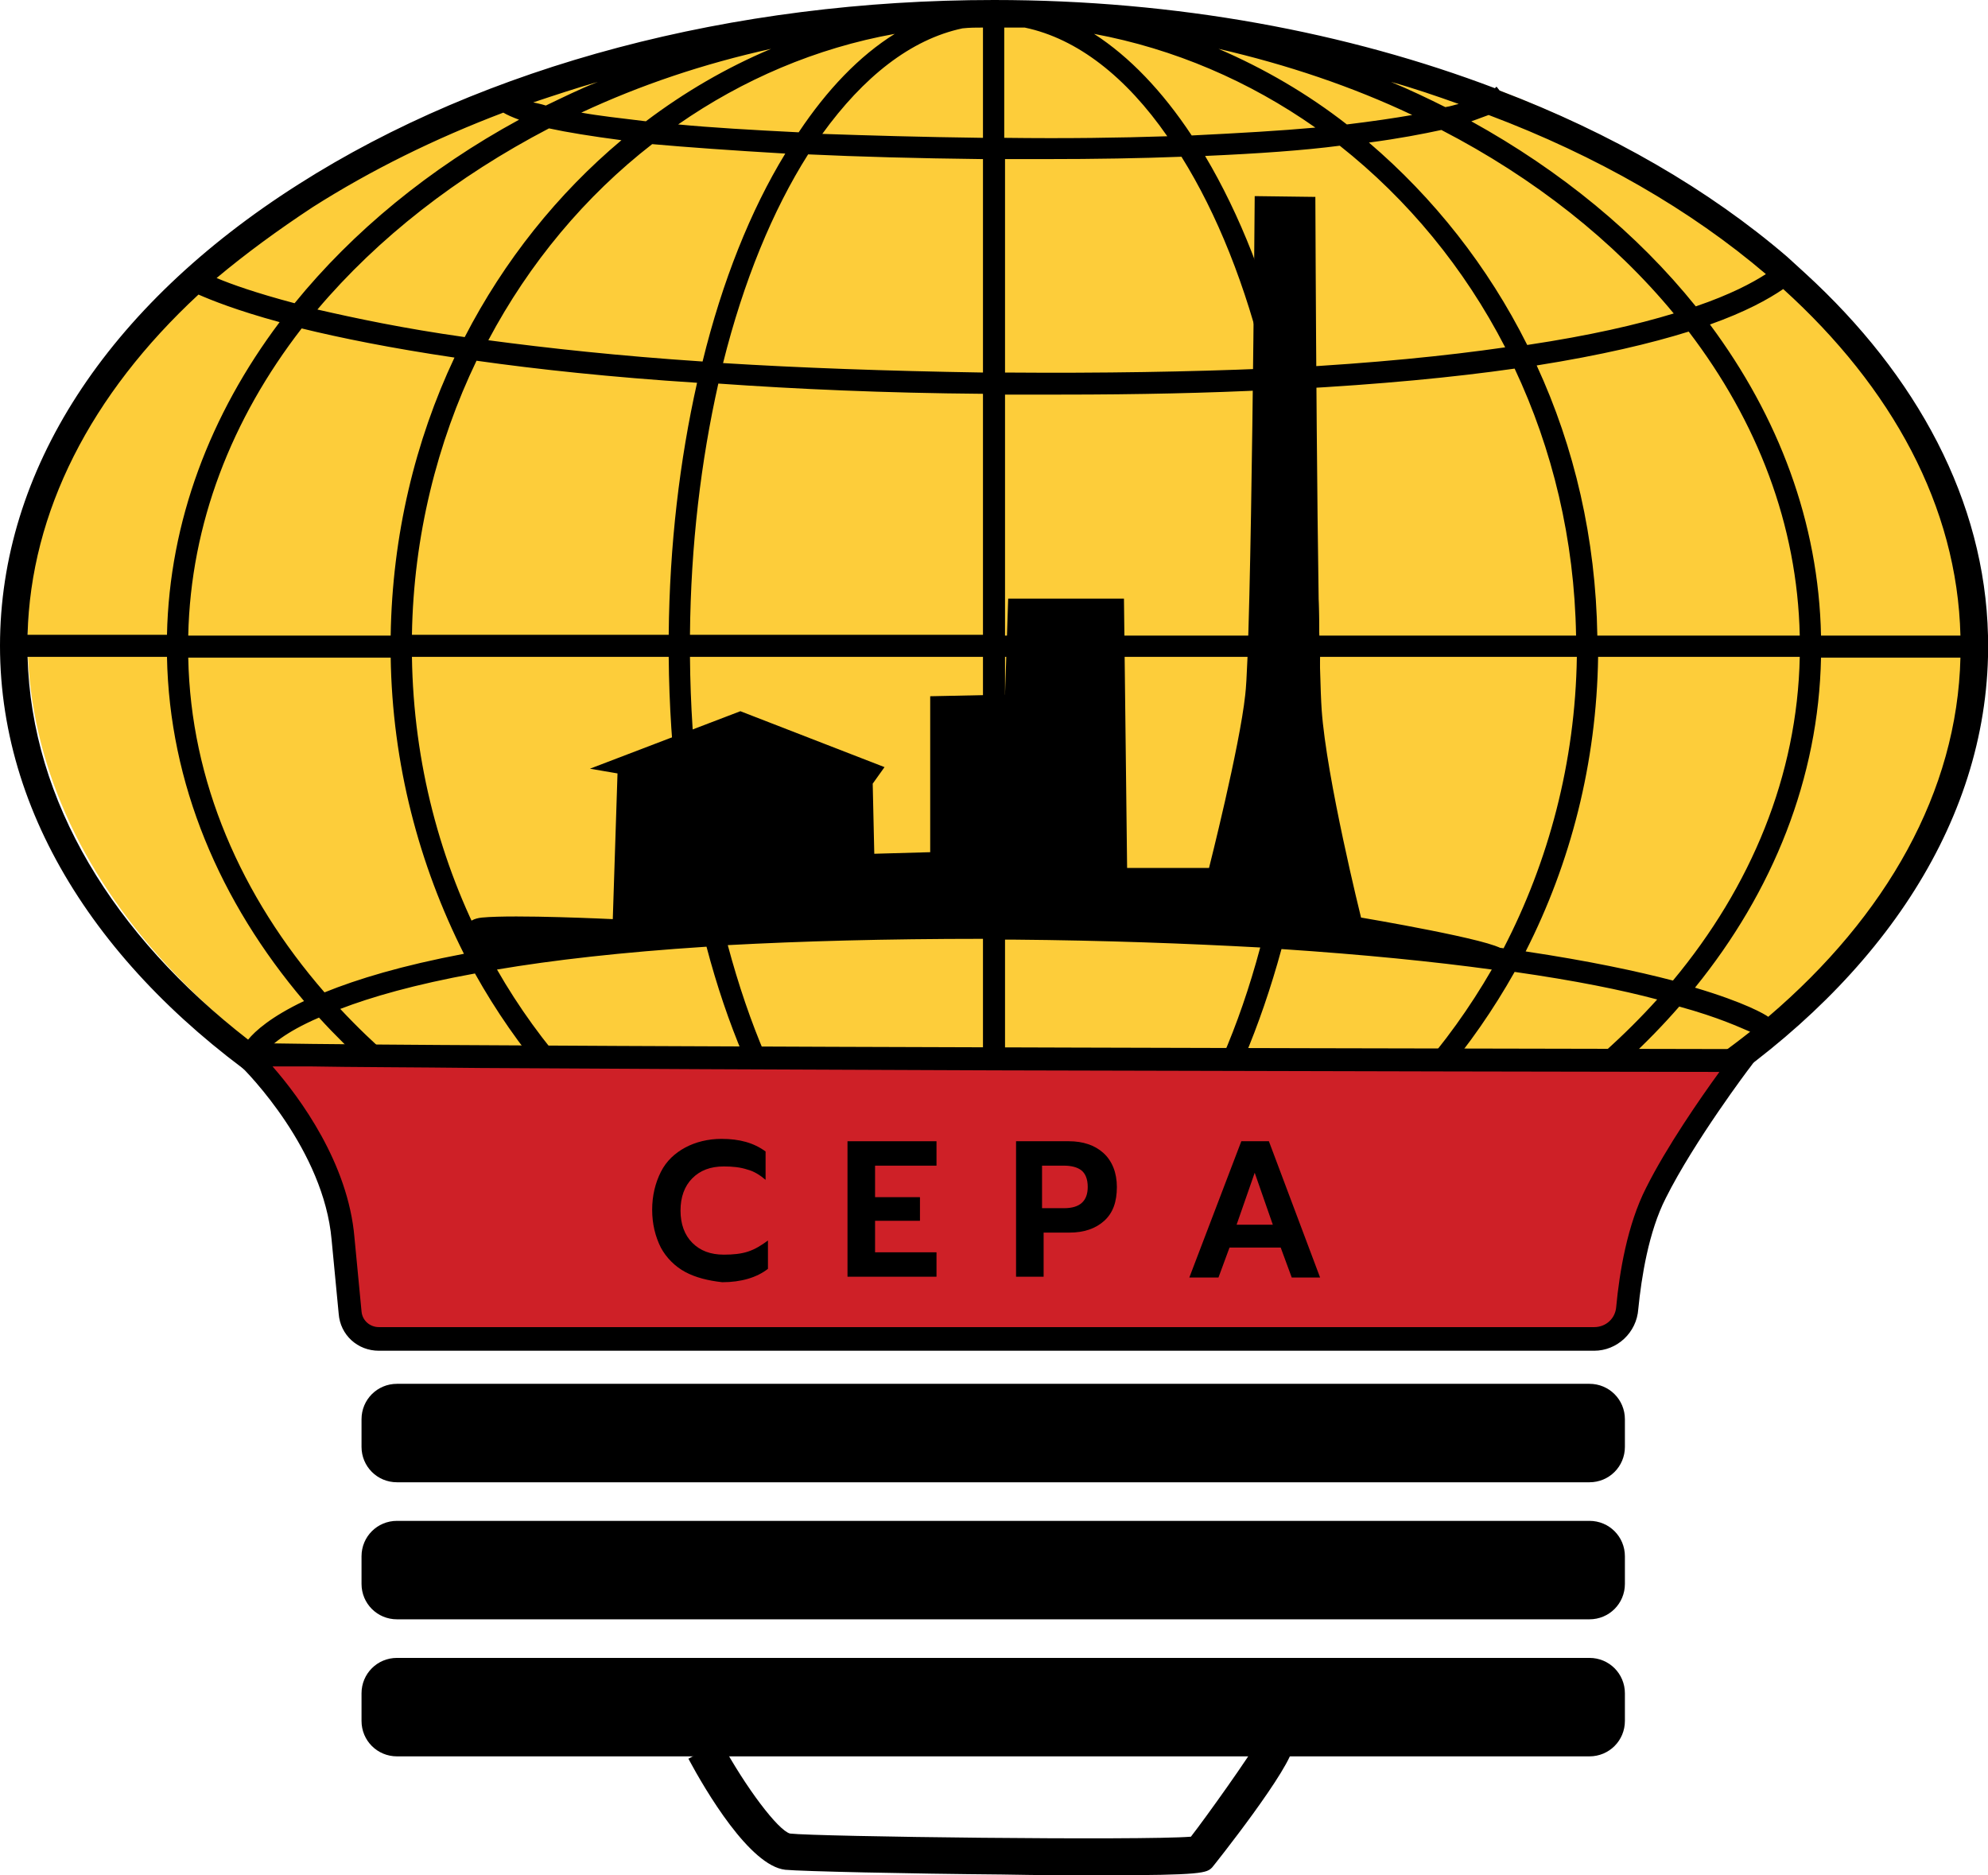 <?xml version="1.0" encoding="utf-8"?>
<!-- Generator: Adobe Illustrator 19.0.0, SVG Export Plug-In . SVG Version: 6.00 Build 0)  -->
<svg version="1.1" id="Layer_1" xmlns="http://www.w3.org/2000/svg" xmlns:xlink="http://www.w3.org/1999/xlink" x="0px" y="0px"
	 viewBox="0 0 252.4 238.1" style="enable-background:new 0 0 252.4 238.1;" xml:space="preserve">
<style type="text/css">
	.st0{fill:#FDCD3A;}
	.st1{fill:#CE2027;}
</style>
<g id="XMLID_5220_">
	<ellipse id="XMLID_5338_" class="st0" cx="127.4" cy="81" rx="123.9" ry="80.7"/>
	<g id="XMLID_5223_">
		<path id="XMLID_5236_" d="M252.4,83.4c0-0.4,0-0.9,0-1.3s0-0.9,0-1.3v-0.1h0c-0.4-17.1-9-33-23.2-46c-0.1-0.1-2.3-2.1-2.3-2.1
			c0,0,0,0,0,0c-9.9-8.5-22.3-15.7-36.5-21.1L190,11l-0.2,0.2C171.1,4.1,149.4,0,126.2,0C93,0,61.6,8.3,37.9,23.4
			C13.5,38.9,0,59.8,0,82c0,45.2,56.6,82,126.2,82C195.1,164.1,251.3,128,252.4,83.4L252.4,83.4L252.4,83.4z M33.7,133.6
			c0.6-0.8,2.4-2.5,6.8-4.4c8.2,9,18.7,16.6,30.7,22.4c-0.2,0.2-0.4,0.3-0.6,0.5C56.6,147.5,44.1,141.2,33.7,133.6z M224.2,34.8
			c-1.7,1.1-4.5,2.6-8.9,4.1c-7.4-9.2-17.1-17.2-28.5-23.5c0.9-0.3,1.6-0.6,2.2-0.8C202.8,19.8,214.7,26.7,224.2,34.8z M124.8,50
			v30.6H87.6c0.1-11.4,1.4-22.1,3.6-31.9C101.1,49.4,112.2,49.9,124.8,50z M127.6,80.7V50.1c2.4,0,4.8,0,7.1,0
			c9.9,0,18.7-0.2,26.7-0.6c2.1,9.5,3.3,20.1,3.4,31.2H127.6z M87.6,83.4h37.2v33.1c-12.7-0.1-23.6,0.2-33.1,0.8
			C89.2,107.1,87.7,95.6,87.6,83.4z M128.6,116.6c-0.3,0-0.7,0-1,0V83.4h37.2c-0.1,12.3-1.6,23.9-4.1,34.2
			C151.3,117.1,140.7,116.7,128.6,116.6z M160.7,46.8c-9.6,0.4-20.6,0.6-33.1,0.5V20.2c1.7,0,3.4,0,5.1,0c6.4,0,12.2-0.1,17.3-0.3
			C154.5,27.1,158.2,36.3,160.7,46.8z M124.7,20.2c0,0,0.1,0,0.1,0v27.1c-12.4-0.2-23.3-0.6-33-1.2c2.6-10.4,6.3-19.4,10.8-26.5
			C109,19.9,116.3,20.1,124.7,20.2z M99.7,19.5c-4.4,7.2-8,16.2-10.5,26.4c-10.6-0.7-19.7-1.7-27.2-2.7c5.2-9.8,12.3-18.3,20.8-24.9
			C87.3,18.7,92.9,19.1,99.7,19.5z M88.5,48.6c-2.2,9.8-3.5,20.6-3.6,32H52.3c0.2-12.5,3.2-24.4,8.2-34.8
			C68.3,46.9,77.6,47.9,88.5,48.6z M84.9,83.4c0.1,12.2,1.6,23.7,4.1,34.1c-11,0.7-20,1.8-27.3,3.1c-5.8-11-9.2-23.7-9.4-37.2H84.9z
			 M92.4,120c9.3-0.5,20-0.8,32.4-0.8v25.9c-8.4-0.1-15.5,0.1-21.5,0.4C98.8,138.7,95.1,130.1,92.4,120z M127.6,119.3
			c0.3,0,0.6,0,1,0c11.8,0.1,22.2,0.5,31.4,1c-2.7,10.1-6.5,18.8-11.1,25.5c-5.9-0.3-12.7-0.5-20.6-0.7c-0.3,0-0.5,0-0.7,0V119.3z
			 M163.4,117.8c2.6-10.4,4.1-22.1,4.2-34.4h32.6c-0.2,13.4-3.6,26-9.3,37C183.3,119.4,174.2,118.5,163.4,117.8z M167.5,80.7
			c-0.1-11.1-1.3-21.7-3.4-31.3c11.2-0.6,20.5-1.5,28.2-2.6c4.8,10.2,7.6,21.7,7.8,33.9H167.5z M163.5,46.7
			c-2.5-10.4-6.1-19.5-10.5-26.9c6.8-0.3,12.5-0.7,17.1-1.3c8.6,6.8,15.8,15.5,21,25.6C183.5,45.2,174.4,46.1,163.5,46.7z
			 M148.2,17.3c-6,0.2-12.8,0.3-20.7,0.2v-14c0.9,0,1.7,0,2.6,0C136.8,4.9,143,9.8,148.2,17.3z M124.8,3.5v14c0,0-0.1,0-0.1,0
			c-7.7-0.1-14.5-0.3-20.3-0.5c5.2-7.2,11.2-12,17.8-13.4C123.1,3.5,124,3.5,124.8,3.5z M104.5,147.2c5.7-0.2,12.5-0.4,20.4-0.3
			v13.7c-0.9,0-1.7,0-2.6,0C115.7,159.2,109.6,154.4,104.5,147.2z M127.6,160.6v-13.7c0.2,0,0.5,0,0.7,0c7.4,0.1,13.9,0.3,19.4,0.6
			c-5.1,7.1-11.1,11.7-17.6,13C129.3,160.6,128.5,160.6,127.6,160.6z M63.1,123.1c7.1-1.2,15.8-2.2,26.6-2.9
			c2.6,9.9,6.3,18.5,10.7,25.5c-6.5,0.4-11.6,0.9-15.7,1.6C76,140.9,68.6,132.7,63.1,123.1z M162.7,120.5
			c10.5,0.7,19.4,1.6,26.7,2.6c-5.6,9.7-13,18.1-21.8,24.4c-4.2-0.6-9.3-1.1-15.7-1.5C156.3,139.1,160,130.4,162.7,120.5z
			 M151.3,17.2c-3.7-5.6-7.9-10-12.4-12.9c10.2,1.9,19.7,6,28.1,11.9C162.6,16.6,157.4,16.9,151.3,17.2z M101.4,16.8
			c-6-0.3-11.1-0.6-15.3-1c8.2-5.7,17.5-9.7,27.5-11.5C109.1,7.1,105,11.4,101.4,16.8z M101.4,147.4c3.6,5.4,7.7,9.6,12.2,12.4
			c-9.7-1.8-18.8-5.6-26.9-11.1C90.6,148.2,95.4,147.7,101.4,147.4z M150.8,147.7c5.9,0.3,10.7,0.8,14.6,1.2
			c-8,5.3-16.9,9.1-26.5,10.9C143.2,157,147.2,152.9,150.8,147.7z M193.9,43.8c-5-10-11.9-18.7-20.1-25.7c3.8-0.5,6.9-1.1,9.2-1.6
			c11.8,6.1,21.9,14.1,29.5,23.3C207.9,41.2,201.9,42.6,193.9,43.8z M171,15.8c-5-3.9-10.5-7.1-16.3-9.6c8.7,2,17,4.8,24.6,8.4
			C177,15,174.3,15.4,171,15.8z M82,15.4c-3.3-0.4-6-0.7-8.2-1.1c7.5-3.5,15.5-6.2,24.1-8.1C92.2,8.6,86.9,11.7,82,15.4z M78.9,17.8
			C70.8,24.6,64,33.1,59,42.8c-7.8-1.1-13.9-2.4-18.7-3.5c7.7-9.1,17.7-16.9,29.4-23C72,16.8,75.1,17.3,78.9,17.8z M57.7,45.4
			c-5,10.6-7.9,22.6-8.1,35.3H23.9c0.3-14.2,5.5-27.5,14.4-39C43.2,42.9,49.6,44.2,57.7,45.4z M49.6,83.4
			c0.2,13.6,3.6,26.4,9.3,37.7c-7.9,1.5-13.5,3.2-17.7,4.9c-10.6-12.2-17-26.8-17.3-42.5H49.6z M60.3,123.6
			c5.3,9.5,12.4,17.8,20.8,24.4c-3,0.6-5.2,1.3-6.9,2c-12.2-5.6-22.7-13-31-21.9C47.1,126.6,52.6,125,60.3,123.6z M82.9,149.4
			c4.6,3.4,9.6,6.3,14.9,8.5c-7.5-1.7-14.7-4-21.4-6.9C78,150.4,80.1,149.9,82.9,149.4z M169.4,149.5c2.9,0.4,5.2,0.9,7,1.3
			c-6.8,3-14.1,5.4-21.8,7.1C159.9,155.6,164.8,152.8,169.4,149.5z M171.3,148c8.5-6.6,15.6-15,21-24.6c7.7,1.1,13.6,2.3,18.1,3.5
			c-8.3,9.2-19,17-31.5,22.8C177,149.1,174.5,148.6,171.3,148z M193.7,120.8c5.7-11.2,9-23.9,9.2-37.4h25.6
			c-0.3,15.1-6.2,29.2-16.1,41.1C207.8,123.3,201.7,122,193.7,120.8z M202.8,80.7c-0.2-12.3-2.9-23.9-7.7-34.3
			c8.2-1.3,14.5-2.8,19.3-4.3c8.7,11.4,13.8,24.5,14.1,38.6H202.8z M183.5,13.6c-2.2-1.1-4.5-2.2-6.9-3.2c2.9,0.8,5.8,1.8,8.6,2.8
			C184.7,13.3,184.2,13.5,183.5,13.6z M69.3,13.4c-0.6-0.2-1.2-0.3-1.6-0.4c2.7-0.9,5.4-1.8,8.2-2.6C73.6,11.3,71.4,12.4,69.3,13.4z
			 M73.1,152.5c0.9,0.4,1.8,0.8,2.7,1.2c-1.1-0.3-2.1-0.6-3.2-0.9C72.8,152.6,72.9,152.5,73.1,152.5z M180.4,152
			c0.3,0.1,0.5,0.2,0.7,0.3c-1.5,0.5-3,0.9-4.5,1.4C177.9,153.1,179.2,152.6,180.4,152z M183.3,151.6c-0.3-0.2-0.6-0.4-1-0.5
			c12.2-6,22.8-14,30.9-23.3c5.1,1.4,7.8,2.7,9,3.2C211.6,139.4,198.4,146.5,183.3,151.6z M248.9,80.7h-17.7
			c-0.3-14.4-5.4-27.8-14.1-39.5c4.5-1.6,7.4-3.2,9.3-4.5C240.2,49.2,248.5,64.3,248.9,80.7z M39.7,26.3c7.4-4.7,15.5-8.7,24.2-12
			c0.5,0.3,1.2,0.6,2,0.9c-11.4,6.2-21.1,14.2-28.5,23.3c-4.9-1.3-8-2.4-9.9-3.2C31.2,32.2,35.3,29.2,39.7,26.3z M25.2,37.4
			c1.6,0.7,4.8,2,10.3,3.5c-8.8,11.7-14,25.3-14.3,39.7H3.5C3.9,65,11.5,50.1,25.2,37.4z M3.5,83.4h17.7
			c0.3,16.1,6.7,31.1,17.4,43.7c-4.2,2-6.2,3.8-7.1,4.9C14.4,118.7,4,101.8,3.5,83.4z M224.5,129.1c-0.4-0.3-2.9-1.8-9.3-3.7
			c9.9-12.2,15.7-26.6,16-41.9h17.7C248.5,100.5,239.5,116.3,224.5,129.1z"/>
		<g id="XMLID_5229_">
			<path id="XMLID_5235_" class="st1" d="M31.1,133.8c0,0,11.3,10.7,12.5,23.5l0.9,9.4c0.2,1.9,1.8,3.4,3.7,3.4h154.3
				c2.2,0,4.1-1.7,4.3-3.9c0.4-3.9,1.3-10,3.6-14.6c3.7-7.3,10.8-16.8,10.8-16.8S30.5,134.4,31.1,133.8z"/>
			<path id="XMLID_5231_" d="M202.4,171.5H48.1c-2.7,0-4.9-2-5.1-4.7l-0.9-9.4c-1-11.3-10.5-21.1-11.9-22.4
				c-0.3-0.1-0.4-0.4-0.5-0.6l-0.4-0.9l1.7-1.7l0.7,0.6c8.3,0.4,126.6,0.7,189.3,0.8l2.9,0l-1.7,2.3c-0.1,0.1-7.1,9.4-10.7,16.6
				c-2.2,4.3-3.1,10.1-3.5,14.1C207.8,169.2,205.3,171.5,202.4,171.5z M34.6,135.4c3.5,4,9.6,12.3,10.4,21.7l0.9,9.4
				c0.1,1.2,1.1,2,2.2,2h154.3c1.5,0,2.7-1.1,2.8-2.6c0.4-4.3,1.4-10.4,3.8-15.1c2.6-5.2,6.9-11.4,9.3-14.7c-10.9,0-51.5-0.1-92-0.2
				c-27.6-0.1-49.5-0.2-65.3-0.3c-8.9-0.1-16.3-0.1-21.6-0.2C37.3,135.4,35.8,135.4,34.6,135.4z"/>
		</g>
		<path id="XMLID_5228_" d="M201.8,188.2H50.4c-2.5,0-4.5-2-4.5-4.5v-3.5c0-2.5,2-4.5,4.5-4.5h151.4c2.5,0,4.5,2,4.5,4.5v3.5
			C206.3,186.2,204.3,188.2,201.8,188.2z"/>
		<path id="XMLID_5227_" d="M201.8,205.6H50.4c-2.5,0-4.5-2-4.5-4.5v-3.5c0-2.5,2-4.5,4.5-4.5h151.4c2.5,0,4.5,2,4.5,4.5v3.5
			C206.3,203.6,204.3,205.6,201.8,205.6z"/>
		<path id="XMLID_5226_" d="M201.8,223H50.4c-2.5,0-4.5-2-4.5-4.5V215c0-2.5,2-4.5,4.5-4.5h151.4c2.5,0,4.5,2,4.5,4.5v3.5
			C206.3,221,204.3,223,201.8,223z"/>
		<g id="XMLID_5224_">
			<path id="XMLID_5225_" d="M139.7,238.1c-3.3,0-7.4,0-12.5-0.1c-11.9-0.1-25.4-0.4-27.5-0.6c-4.5-0.5-10.1-10-12.3-14.1l4.1-2.2
				c3.2,5.9,7.3,11.3,8.8,11.7c3.3,0.4,44.7,0.9,50.9,0.4c1.8-2.3,7.8-10.7,8.5-12.2c0,0-0.1,0.3-0.1,0.6h4.6
				c0,2.6-10.2,15.4-10.3,15.5C153.2,237.8,152.8,238.1,139.7,238.1z"/>
		</g>
	</g>
	<g id="XMLID_5222_">
		<path id="XMLID_41_" d="M87,161.5c-1.3-0.7-2.4-1.8-3.1-3.1c-0.7-1.4-1.1-3-1.1-4.8s0.4-3.4,1.1-4.8s1.8-2.4,3.1-3.1
			c1.3-0.7,2.9-1.1,4.6-1.1c2.3,0,4.1,0.5,5.6,1.6v3.6c-0.7-0.6-1.5-1.1-2.3-1.3c-0.9-0.3-1.9-0.4-3-0.4c-1.7,0-3,0.5-4,1.5
			c-1,1-1.5,2.4-1.5,4.1c0,1.7,0.5,3.1,1.5,4.1c1,1,2.3,1.5,4,1.5c1.2,0,2.2-0.1,3.1-0.4s1.7-0.8,2.5-1.4v3.6
			c-1.4,1.1-3.4,1.7-5.8,1.7C89.9,162.6,88.3,162.2,87,161.5z"/>
		<path id="XMLID_43_" d="M107.6,144.9h11.3v3.1h-7.8v4h5.7v3h-5.7v4h7.8v3.1h-11.3V144.9z"/>
		<path id="XMLID_45_" d="M128.8,144.9h6.9c1.8,0,3.3,0.5,4.4,1.5c1.1,1,1.7,2.5,1.7,4.3c0,1.9-0.5,3.3-1.6,4.3
			c-1.1,1-2.6,1.5-4.4,1.5h-3.3v5.6h-3.5V144.9z M135.1,153.4c2,0,3-0.9,3-2.7c0-1-0.3-1.7-0.8-2.1c-0.5-0.4-1.3-0.6-2.2-0.6h-2.8
			v5.4H135.1z"/>
		<path id="XMLID_48_" d="M157.6,144.9h3.5l6.5,17.3h-3.6l-1.4-3.8h-6.5l-1.4,3.8H151L157.6,144.9z M161.6,155.5l-2.3-6.6l-2.3,6.6
			H161.6z"/>
	</g>
	<path id="XMLID_5221_" d="M59.7,122.1c0,0-2.7-5.2,1.5-5.6c4.2-0.4,16.6,0.2,16.6,0.2l0.6-18.5l-3.5-0.6L94,90.3l18.3,7.1l-1.5,2.1
		l0.2,8.9l7.1-0.2V88.4l9.5-0.2L128,76h14.7l0.4,34.2h10.4c0,0,3.9-15.4,4.6-22c0.8-6.6,1.2-63.3,1.2-63.3L167,25
		c0,0,0.2,56.4,0.8,65.1c0.6,8.7,5,26.4,5,26.4s17.2,2.9,18,4.1c0.8,1.2-35.5-2.7-41.7-2.5s-28.4-0.2-28.4-0.2s-31.1,0.4-39.2,1.2
		C73.4,119.8,59.7,122.1,59.7,122.1z"/>
</g>
</svg>
